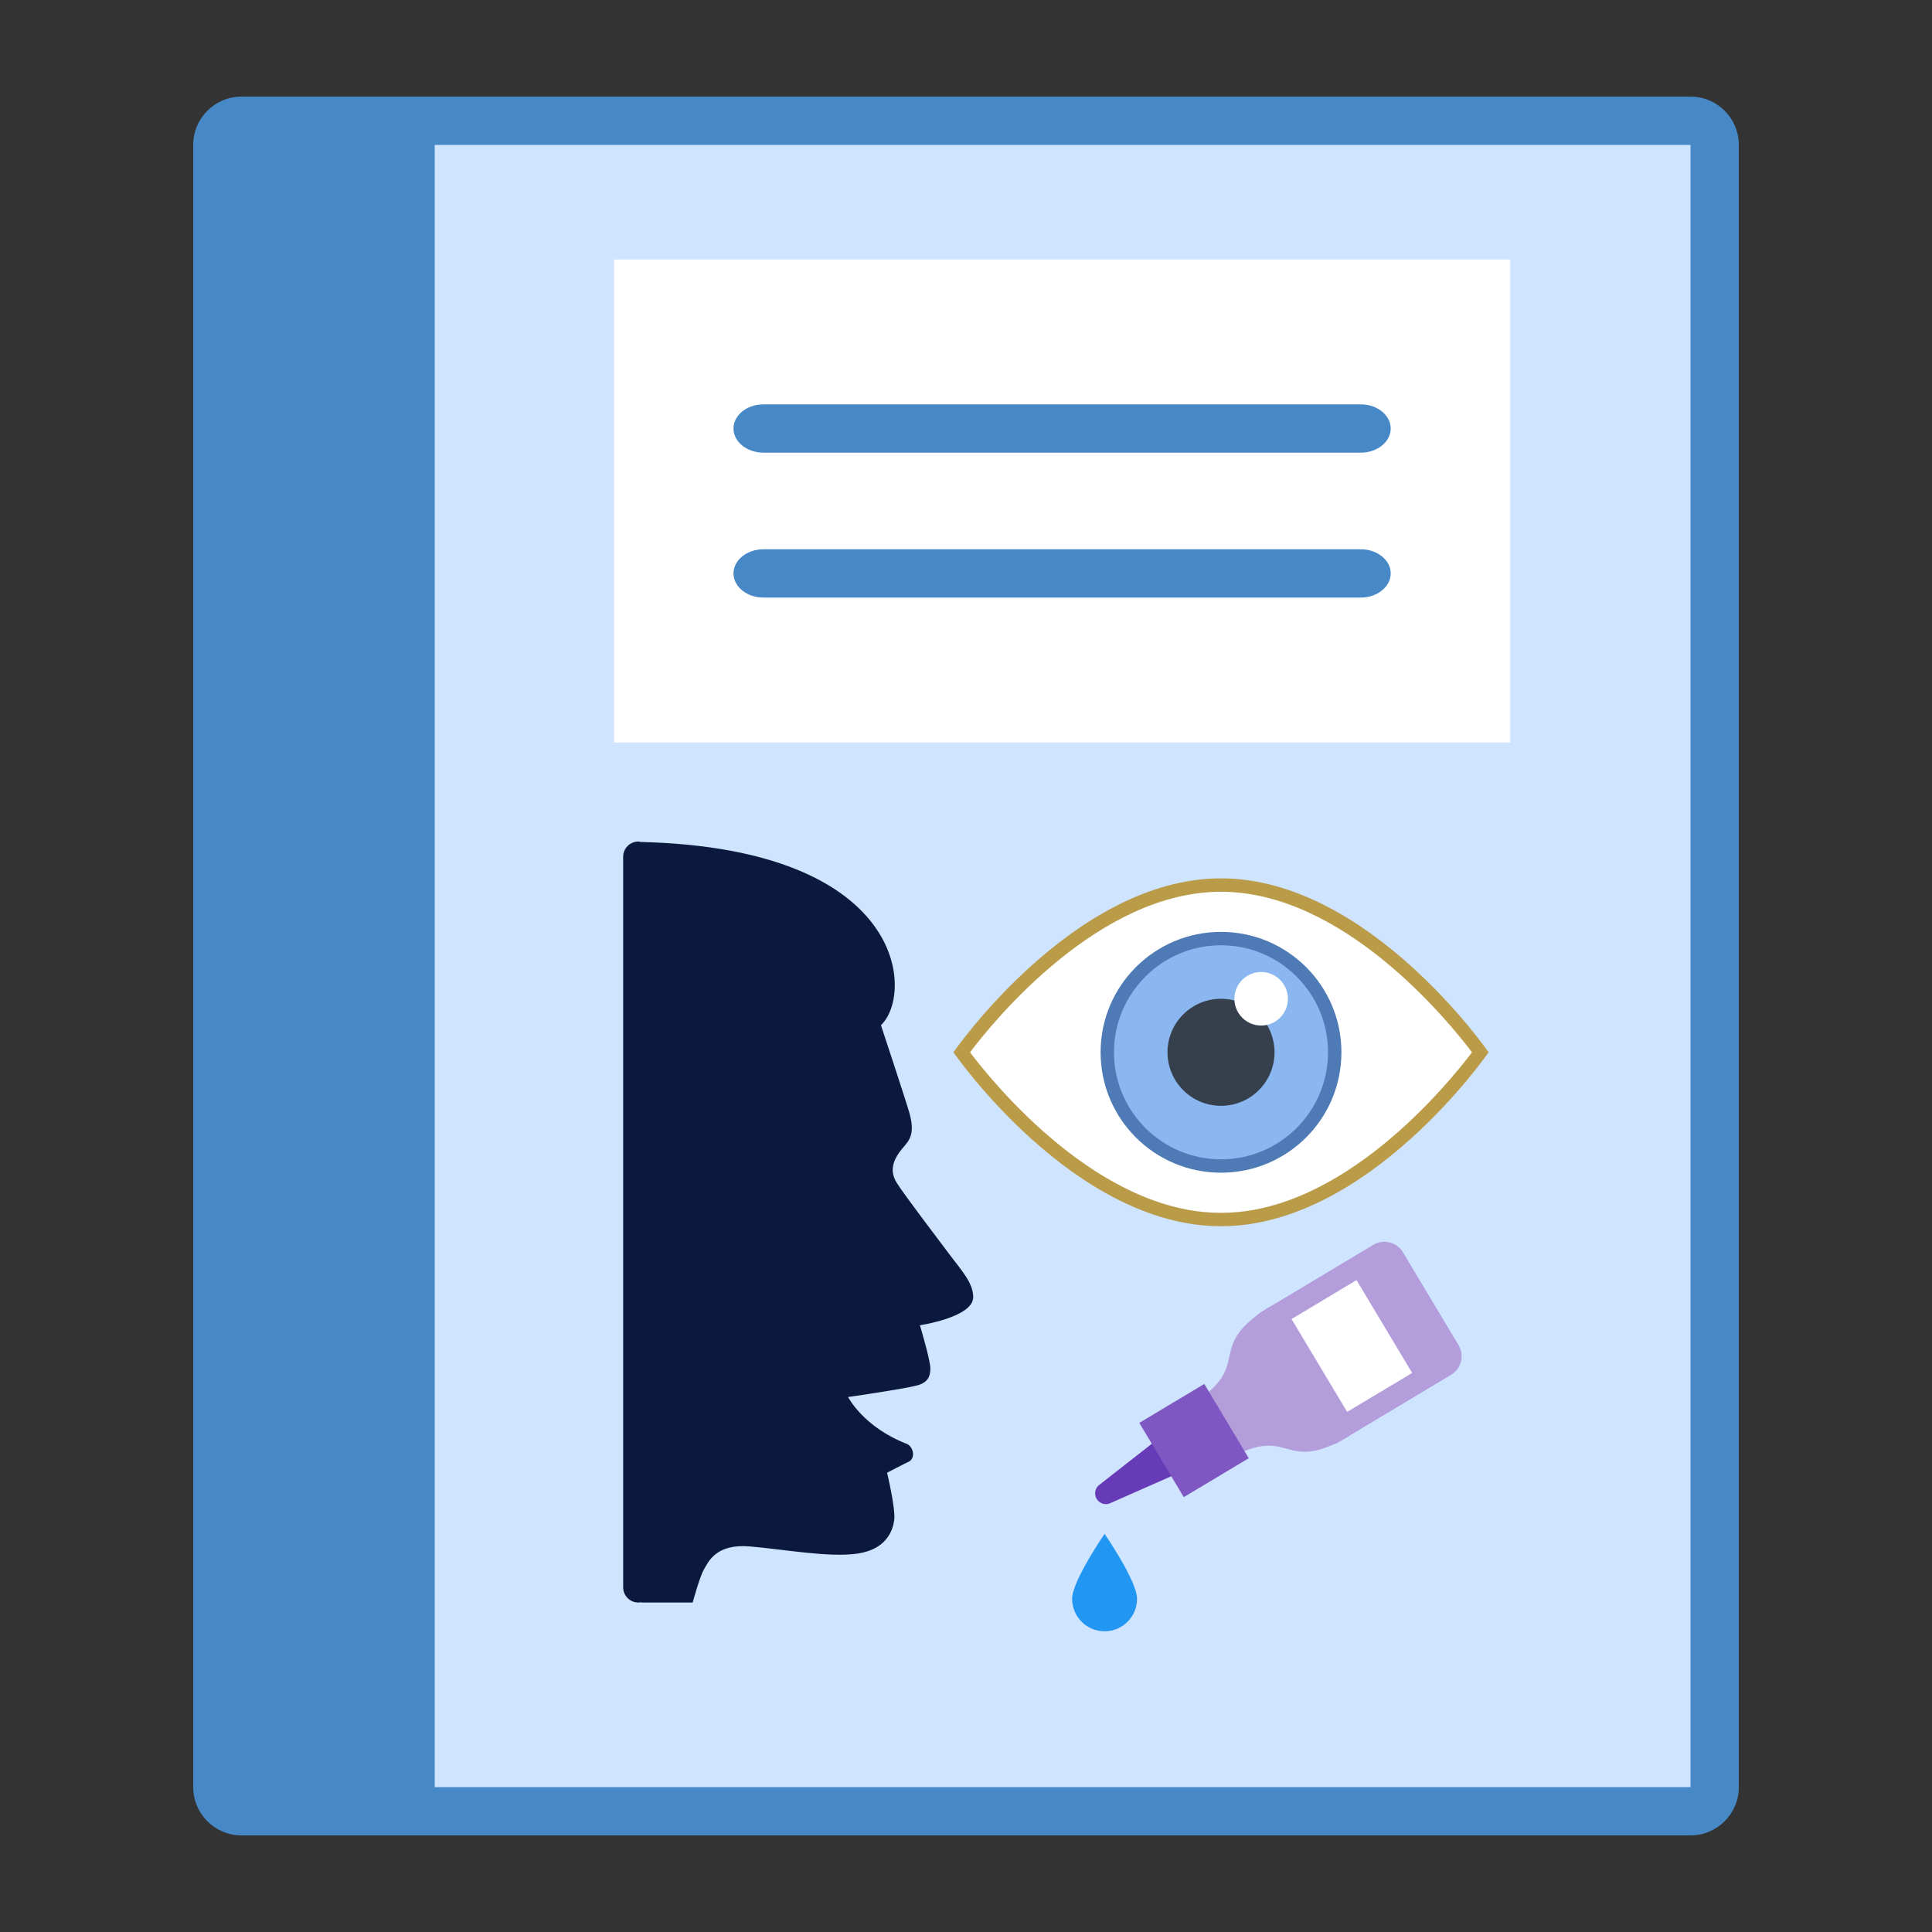 <?xml version="1.0" encoding="UTF-8" standalone="no"?>
<svg
   xmlns:osb="http://www.openswatchbook.org/uri/2009/osb"
   xmlns:dc="http://purl.org/dc/elements/1.1/"
   xmlns:cc="http://creativecommons.org/ns#"
   xmlns:rdf="http://www.w3.org/1999/02/22-rdf-syntax-ns#"
   xmlns:svg="http://www.w3.org/2000/svg"
   xmlns="http://www.w3.org/2000/svg"
   xmlns:sodipodi="http://sodipodi.sourceforge.net/DTD/sodipodi-0.dtd"
   xmlns:inkscape="http://www.inkscape.org/namespaces/inkscape"
   version="1.1"
   id="Layer_1"
   x="0px"
   y="0px"
   viewBox="0 0 40 40"
   style="enable-background:new 0 0 40 40;"
   xml:space="preserve"
   inkscape:version="0.91 r13725"
   sodipodi:docname="catalogo-administracion.svg"><rect x="0" y="0" width="40" height="40" fill="#333333" stroke="none"/><defs
     id="defs23"><linearGradient
       id="linearGradient4197"
       osb:paint="solid"><stop
         style="stop-color:#d9b679;stop-opacity:1;"
         offset="0"
         id="stop4199" /></linearGradient><linearGradient
       id="linearGradient4203"
       osb:paint="solid"><stop
         style="stop-color:#00d000;stop-opacity:1;"
         offset="0"
         id="stop4205" /></linearGradient></defs><sodipodi:namedview
     pagecolor="#ffffff"
     bordercolor="#666666"
     borderopacity="1"
     objecttolerance="10"
     gridtolerance="10"
     guidetolerance="10"
     inkscape:pageopacity="0"
     inkscape:pageshadow="2"
     inkscape:window-width="1855"
     inkscape:window-height="1056"
     id="namedview21"
     showgrid="false"
     inkscape:zoom="16.68772"
     inkscape:cx="23.556156"
     inkscape:cy="20.06285"
     inkscape:window-x="65"
     inkscape:window-y="24"
     inkscape:window-maximized="1"
     inkscape:current-layer="Layer_1" /><g
     id="g3"><path
       style="fill:#cfe4ff;fill-opacity:1"
       d="m 6.42,37.361 0,-35 28.5,0 c 0.275,0 0.5,0.224 0.5,0.5 l 0,34 c 0,0.276 -0.225,0.5 -0.5,0.5 l -28.5,0 z"
       id="path5"
       inkscape:connector-curvature="0" /><g
       id="g7"><path
         style="fill:#4788C7;"
         d="M35,3v34H7V3H35 M35,2H6v36h29c0.552,0,1-0.448,1-1V3C36,2.448,35.552,2,35,2L35,2z"
         id="path9" /></g></g><g
     id="g11"><path
       style="fill:#4788C7;"
       d="M9,38H5c-0.552,0-1-0.448-1-1V3c0-0.552,0.448-1,1-1h4V38z"
       id="path13" /></g><g
     id="g4177"
     transform="matrix(1.237,0,0,1,-59.327,-4.492)"><rect
       id="rect15"
       height="10"
       width="15"
       style="fill:#ffffff"
       y="9.864"
       x="58.237" /><path
       inkscape:connector-curvature="0"
       id="path17"
       d="m 70.737,13.864 -10,0 c -0.275,0 -0.5,-0.225 -0.5,-0.5 l 0,0 c 0,-0.275 0.225,-0.5 0.5,-0.5 l 10,0 c 0.275,0 0.5,0.225 0.5,0.5 l 0,0 c 0,0.275 -0.225,0.5 -0.5,0.5 z"
       style="fill:#4788c7" /><path
       inkscape:connector-curvature="0"
       id="path19"
       d="m 70.737,16.864 -10,0 c -0.275,0 -0.5,-0.225 -0.5,-0.5 l 0,0 c 0,-0.275 0.225,-0.5 0.5,-0.5 l 10,0 c 0.275,0 0.5,0.225 0.5,0.5 l 0,0 c 0,0.275 -0.225,0.5 -0.5,0.5 z"
       style="fill:#4788c7" /></g><g
     id="g4164"
     transform="matrix(0.224,0,0,0.224,28.251,22.68)"><path
       id="path4"
       d="m -18.067,30.948 c 0.473,-0.283 2.459,0.215 2.744,0.688 l 0,0 c 0.284,0.474 -0.214,2.461 -0.688,2.744 l -7.377,3.254 c -0.473,0.283 -1.087,0.131 -1.372,-0.344 l 0,0 c -0.284,-0.473 -0.129,-1.088 0.344,-1.371 l 6.349,-4.971 z"
       style="fill:#673ab7"
       inkscape:connector-curvature="0" /><path
       id="path6"
       d="m -27.025,46.526 c 0,-1.656 3,-6 3,-6 0,0 3,4.344 3,6 0,1.656 -1.343,3 -3,3 -1.657,0 -3,-1.344 -3,-3 z"
       style="fill:#2196f3"
       inkscape:connector-curvature="0" /><g
       id="g8"
       transform="translate(-33.025,7.526)"><path
         id="path10"
         d="m 33.832,6.284 c 0.947,-0.567 2.176,-0.259 2.743,0.688 l 5.14,8.578 c 0.568,0.948 0.26,2.175 -0.688,2.743 l -10.293,6.168 c -1.716,1.027 -4.459,0.34 -4.459,0.34 l -5.141,-8.578 c 0,0 0.688,-2.743 2.403,-3.771 L 33.832,6.284 Z"
         inkscape:connector-curvature="0"
         style="fill:#b39ddb" /><path
         id="path12"
         d="m 24.396,11.938 c -6.487,3.888 -1.268,5.424 -7.594,9.214 l 3.125,5.216 c 6.487,-3.886 5.338,1.371 11.665,-2.42 l -7.196,-12.01 z"
         inkscape:connector-curvature="0"
         style="fill:#b39ddb" /></g><rect
       id="rect14"
       height="7.001"
       width="7.999"
       transform="matrix(-0.514,-0.858,0.858,-0.514,0,0)"
       y="-33.405"
       x="-23.261"
       style="fill:#7e57c2" /><rect
       id="rect16"
       height="7.001"
       width="10.001"
       transform="matrix(-0.514,-0.858,0.858,-0.514,0,0)"
       y="-16.405"
       x="-24.261"
       style="fill:#ffffff" /></g><path
     d="m 13.217,17.423 c -0.174,0 -0.315,0.141 -0.315,0.315 l 0,15.126 c 0,0.174 0.141,0.315 0.315,0.315 0.023,0 0.037,-0.005 0.059,-0.009 l 0,0.009 1.065,0 c 0,0 0.147,-0.542 0.235,-0.689 0.088,-0.147 0.241,-0.532 0.945,-0.473 0.704,0.059 1.65,0.236 2.236,0.148 0.586,-0.088 0.728,-0.464 0.757,-0.698 0.03,-0.234 -0.148,-0.976 -0.148,-0.976 0,0 0.348,-0.182 0.444,-0.226 0.142,-0.064 0.111,-0.289 -0.021,-0.365 -0.914,-0.35 -1.23,-0.976 -1.23,-0.976 0,0 1.074,-0.154 1.409,-0.235 0.232,-0.057 0.294,-0.179 0.294,-0.355 0,-0.176 -0.216,-0.896 -0.216,-0.896 0,0 1.103,-0.165 1.103,-0.581 0,-0.293 -0.227,-0.535 -0.492,-0.887 -0.264,-0.352 -0.958,-1.263 -1.094,-1.486 -0.136,-0.223 -0.087,-0.425 0.059,-0.63 0.147,-0.205 0.352,-0.292 0.207,-0.809 -0.071,-0.252 -0.59,-1.82 -0.59,-1.82 0.677,-0.633 0.559,-3.658 -4.974,-3.793 -0.015,-0.002 -0.034,-0.009 -0.049,-0.009 z"
     id="path4-6"
     inkscape:connector-curvature="0"
     style="fill:#0c193f;fill-opacity:1" /><g
     id="g4195"
     transform="matrix(0.277,0,0,0.277,11.187,17.529)"><g
       id="g3-3"
       transform="translate(30.876,-4.629)"><path
         id="path5-6"
         d="M 20,32.5 C 10.238,32.5 2.002,21.886 0.616,20 2.002,18.115 10.245,7.5 20,7.5 29.762,7.5 37.998,18.114 39.384,20 37.998,21.885 29.755,32.5 20,32.5 Z"
         style="fill:#ffffff"
         inkscape:connector-curvature="0" /><g
         id="g7-7"><path
           id="path9-5"
           d="M 20,8 C 29.097,8 36.906,17.548 38.76,20 36.906,22.452 29.097,32 20,32 10.903,32 3.094,22.452 1.24,20 3.094,17.548 10.903,8 20,8 M 20,7 C 8.954,7 0,20 0,20 0,20 8.954,33 20,33 31.046,33 40,20 40,20 40,20 31.046,7 20,7 l 0,0 z"
           style="fill:#ba9b48"
           inkscape:connector-curvature="0" /></g></g><g
       id="g11-3"
       transform="translate(30.876,-4.629)"><path
         id="path13-5"
         d="m 20,28.5 c -4.687,0 -8.5,-3.813 -8.5,-8.5 0,-4.687 3.813,-8.5 8.5,-8.5 4.687,0 8.5,3.813 8.5,8.5 0,4.687 -3.813,8.5 -8.5,8.5 z"
         style="fill:#8bb7f0"
         inkscape:connector-curvature="0" /><path
         id="path15"
         d="m 20,12 c 4.411,0 8,3.589 8,8 0,4.411 -3.589,8 -8,8 -4.411,0 -8,-3.589 -8,-8 0,-4.411 3.589,-8 8,-8 m 0,-1 c -4.971,0 -9,4.029 -9,9 0,4.971 4.029,9 9,9 4.971,0 9,-4.029 9,-9 0,-4.971 -4.029,-9 -9,-9 l 0,0 z"
         style="fill:#4e7ab5"
         inkscape:connector-curvature="0" /></g><circle
       id="circle17"
       r="4"
       cy="15.371"
       cx="50.876"
       style="fill:#36404d" /><circle
       id="circle19"
       r="2"
       cy="11.371"
       cx="53.876"
       style="fill:#ffffff" /></g></svg>